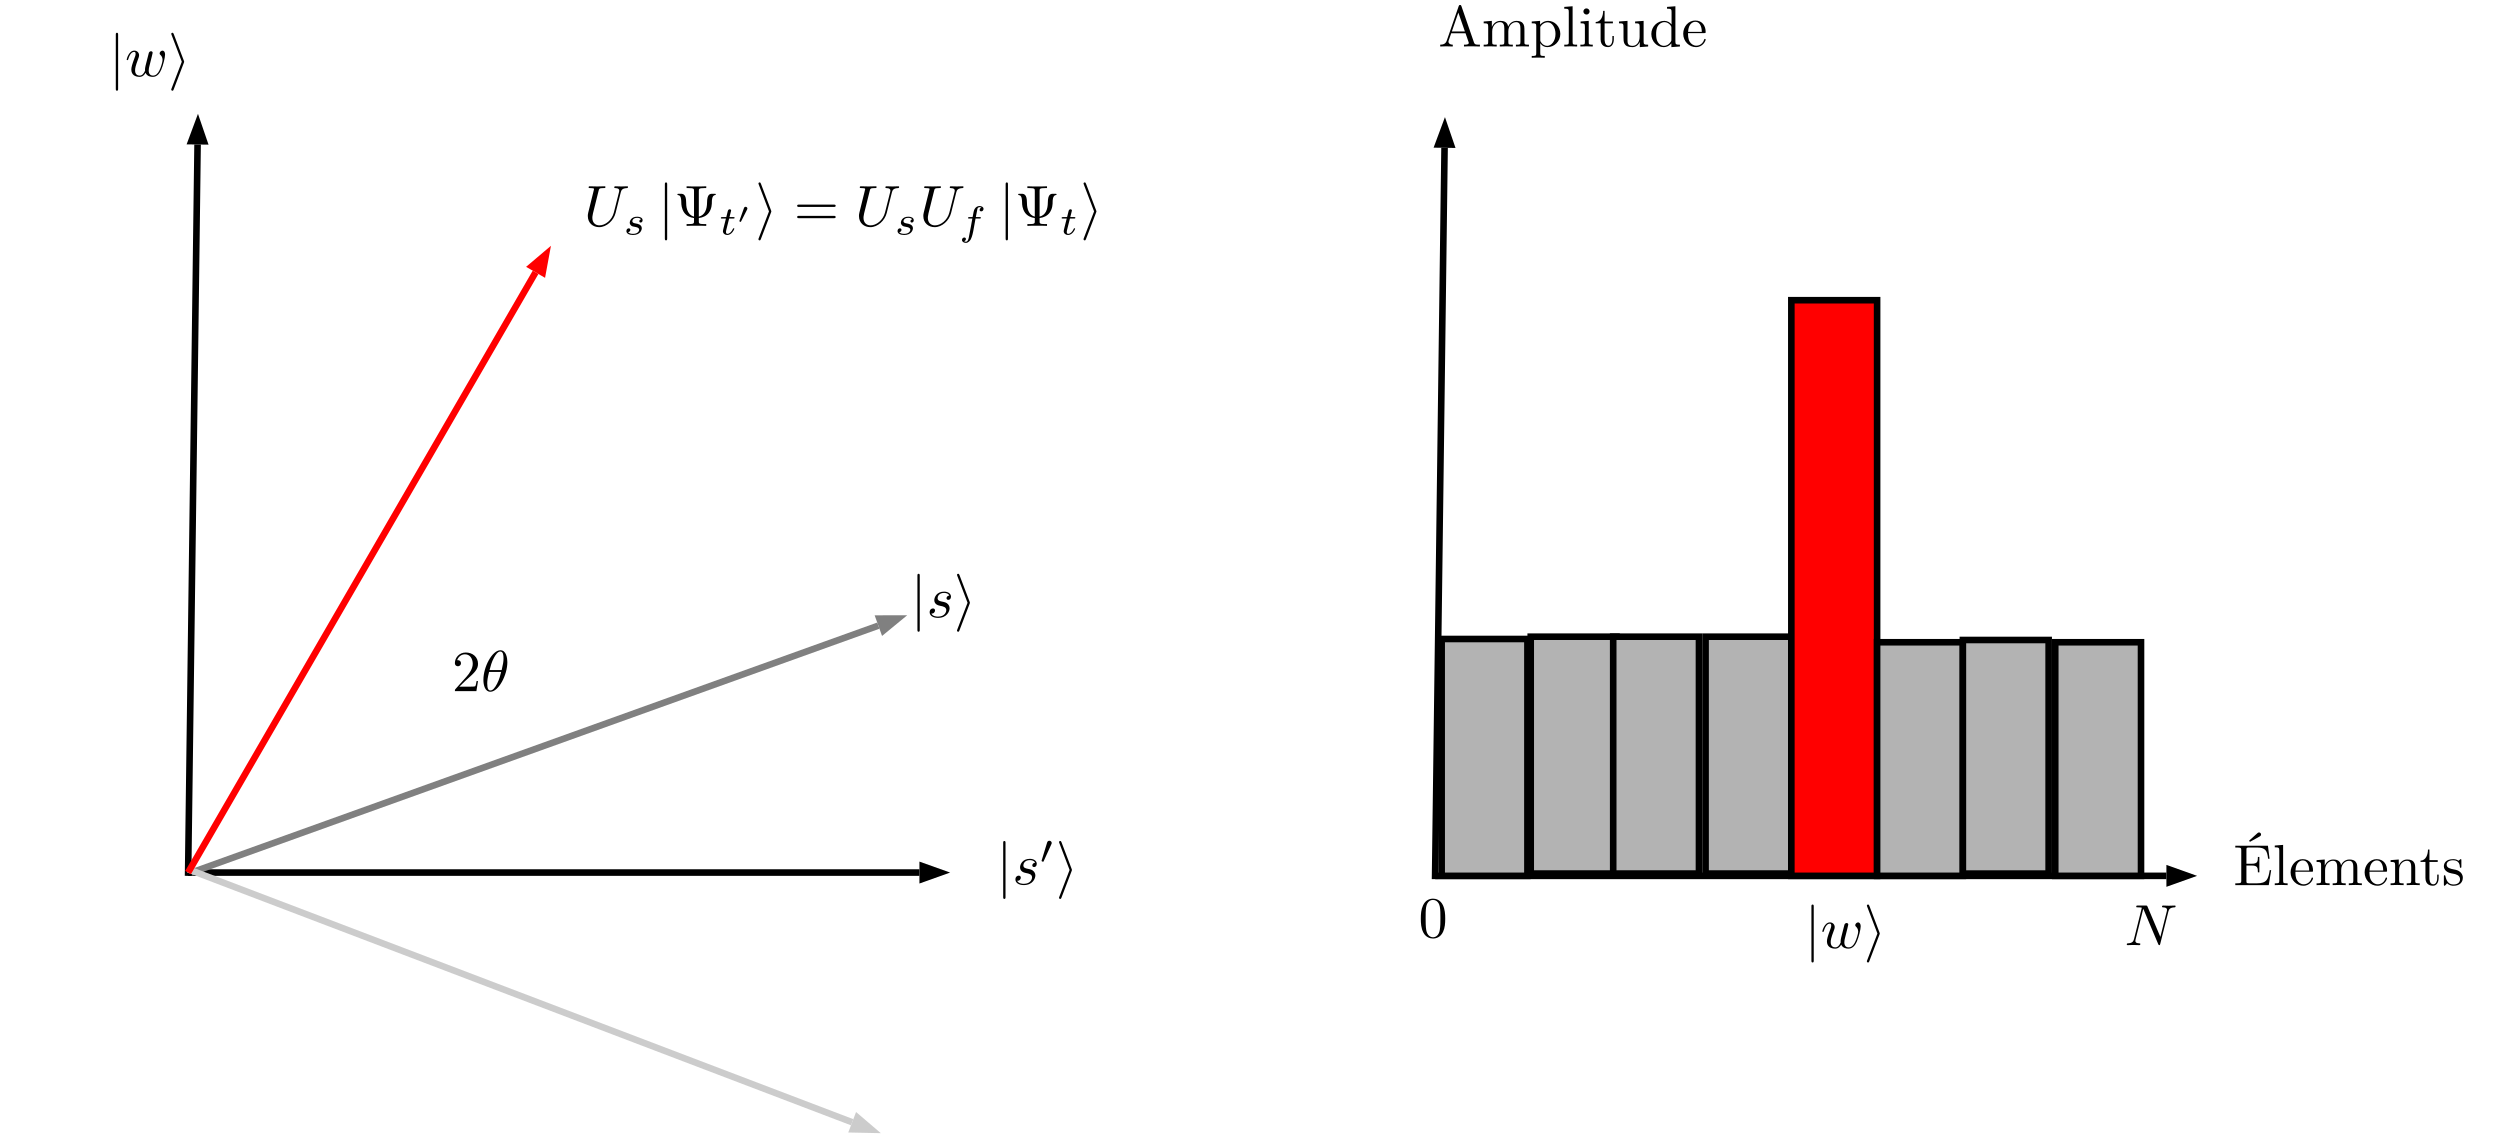 <svg xmlns="http://www.w3.org/2000/svg" xmlns:xlink="http://www.w3.org/1999/xlink" version="1.1" width="343.71pt" height="156.26pt" viewBox="0 0 343.71 156.26">
<defs>
<clipPath id="clip_1">
<path transform="matrix(1,0,0,-1,.001,156.26)" d="M0 0H2384V3370H0Z"/>
</clipPath>
<clipPath id="clip_2">
<path transform="matrix(1,0,0,-1,.001,156.26)" d="M0 0H2384V3370H0Z"/>
</clipPath>
<path id="font_3_250" d="M.652 .258H.627C.602 .104 .579 .031 .407 .031H.274C.227 .031 .225 .038 .225 .071V.338H.315C.412 .338 .423 .306 .423 .221H.448V.486H.423C.423 .4 .412 .369 .315 .369H.225V.609C.225 .642 .227 .649 .274 .649H.403C.556 .649 .583 .594 .599 .455H.624L.596 .68H.033V.649H.057C.134 .649 .136 .638 .136 .602V.078C.136 .042 .134 .031 .057 .031H.033V0H.61L.652 .258M.477 .867C.481 .889 .464 .909 .442 .909 .43 .909 .42 .901 .416 .897L.271 .767 .285 .746 .455 .84C.466 .845 .475 .855 .477 .867Z"/>
<path id="font_3_72" d="M.255 0V.031C.188 .031 .177 .031 .177 .076V.694L.033 .683V.652C.103 .652 .111 .645 .111 .596V.076C.111 .031 .1 .031 .033 .031V0L.144 .003 .255 0Z"/>
<path id="font_3_50" d="M.415 .119C.415 .129 .407 .131 .402 .131 .393 .131 .391 .125 .389 .117 .354 .014 .264 .014 .254 .014 .204 .014 .164 .044 .141 .081 .111 .129 .111 .195 .111 .231H.39C.412 .231 .415 .231 .415 .252 .415 .351 .361 .448 .236 .448 .12 .448 .028 .345 .028 .22 .028 .086 .133-.011 .248-.011 .37-.011 .415 .1 .415 .119M.349 .252H.112C.118 .401 .202 .426 .236 .426 .339 .426 .349 .291 .349 .252Z"/>
<path id="font_3_75" d="M.813 0V.031C.761 .031 .736 .031 .735 .061V.252C.735 .338 .735 .369 .704 .405 .69 .422 .657 .442 .599 .442 .515 .442 .471 .382 .454 .344 .44 .431 .366 .442 .321 .442 .248 .442 .201 .399 .173 .337V.442L.032 .431V.4C.102 .4 .11 .393 .11 .344V.076C.11 .031 .099 .031 .032 .031V0L.145 .003 .257 0V.031C.19 .031 .179 .031 .179 .076V.26C.179 .364 .25 .42 .314 .42 .377 .42 .388 .366 .388 .309V.076C.388 .031 .377 .031 .31 .031V0L.423 .003 .535 0V.031C.468 .031 .457 .031 .457 .076V.26C.457 .364 .528 .42 .592 .42 .655 .42 .666 .366 .666 .309V.076C.666 .031 .655 .031 .588 .031V0L.701 .003 .813 0Z"/>
<path id="font_3_77" d="M.535 0V.031C.483 .031 .458 .031 .457 .061V.252C.457 .338 .457 .369 .426 .405 .412 .422 .379 .442 .321 .442 .248 .442 .201 .399 .173 .337V.442L.032 .431V.4C.102 .4 .11 .393 .11 .344V.076C.11 .031 .099 .031 .032 .031V0L.145 .003 .257 0V.031C.19 .031 .179 .031 .179 .076V.26C.179 .364 .25 .42 .314 .42 .377 .42 .388 .366 .388 .309V.076C.388 .031 .377 .031 .31 .031V0L.423 .003 .535 0Z"/>
<path id="font_3_105" d="M.332 .124V.181H.307V.126C.307 .052 .277 .014 .24 .014 .173 .014 .173 .105 .173 .122V.4H.316V.431H.173V.614H.148C.147 .532 .117 .426 .019 .422V.4H.104V.124C.104 .001 .197-.011 .233-.011 .304-.011 .332 .06 .332 .124V.124Z"/>
<path id="font_3_98" d="M.36 .128C.36 .181 .33 .211 .318 .223 .285 .255 .246 .263 .204 .271 .148 .282 .081 .295 .081 .353 .081 .388 .107 .429 .193 .429 .303 .429 .308 .339 .31 .308 .311 .299 .322 .299 .322 .299 .335 .299 .335 .304 .335 .323V.424C.335 .441 .335 .448 .324 .448 .319 .448 .317 .448 .304 .436 .301 .432 .291 .423 .287 .42 .249 .448 .208 .448 .193 .448 .071 .448 .033 .381 .033 .325 .033 .29 .049 .262 .076 .24 .108 .214 .136 .208 .208 .194 .23 .19 .312 .174 .312 .102 .312 .051 .277 .011 .199 .011 .115 .011 .079 .068 .06 .153 .057 .166 .056 .17 .046 .17 .033 .17 .033 .163 .033 .145V.013C.033-.004 .033-.011 .044-.011 .049-.011 .05-.01 .069 .009 .071 .011 .071 .013 .089 .032 .133-.01 .178-.011 .199-.011 .314-.011 .36 .056 .36 .128V.128Z"/>
<path id="font_3_27" d="M.717 0V.031H.699C.639 .031 .625 .038 .614 .071L.398 .696C.393 .709 .391 .716 .375 .716 .359 .716 .356 .71 .351 .696L.144 .098C.126 .047 .086 .032 .032 .031V0L.134 .003 .249 0V.031C.199 .031 .174 .056 .174 .082 .174 .085 .175 .095 .176 .097L.222 .228H.469L.522 .075C.523 .071 .525 .065 .525 .061 .525 .031 .469 .031 .442 .031V0C.478 .003 .548 .003 .586 .003L.717 0M.458 .259H.233L.345 .584 .458 .259Z"/>
<path id="font_3_84" d="M.521 .216C.521 .343 .424 .442 .312 .442 .234 .442 .192 .398 .172 .376V.442L.028 .431V.4C.099 .4 .106 .394 .106 .35V-.118C.106-.163 .095-.163 .028-.163V-.194L.14-.191 .253-.194V-.163C.186-.163 .175-.163 .175-.118V.05 .059C.18 .043 .222-.011 .298-.011 .417-.011 .521 .087 .521 .216V.216M.438 .216C.438 .095 .368 .011 .294 .011 .254 .011 .216 .031 .189 .072 .175 .093 .175 .094 .175 .114V.337C.204 .388 .253 .417 .304 .417 .377 .417 .438 .329 .438 .216V.216Z"/>
<path id="font_3_66" d="M.247 0V.031C.181 .031 .177 .036 .177 .075V.442L.037 .431V.4C.102 .4 .111 .394 .111 .345V.076C.111 .031 .1 .031 .033 .031V0L.143 .003C.178 .003 .213 .001 .247 0M.192 .604C.192 .631 .169 .657 .139 .657 .105 .657 .085 .629 .085 .604 .085 .577 .108 .551 .138 .551 .172 .551 .192 .579 .192 .604Z"/>
<path id="font_3_109" d="M.535 0V.031C.465 .031 .457 .038 .457 .087V.442L.31 .431V.4C.38 .4 .388 .393 .388 .344V.166C.388 .079 .34 .011 .267 .011 .183 .011 .179 .058 .179 .11V.442L.032 .431V.4C.11 .4 .11 .397 .11 .308V.158C.11 .08 .11-.011 .262-.011 .318-.011 .362 .017 .391 .079V-.011L.535 0Z"/>
<path id="font_3_47" d="M.527 0V.031C.457 .031 .449 .038 .449 .087V.694L.305 .683V.652C.375 .652 .383 .645 .383 .596V.38C.354 .416 .311 .442 .257 .442 .139 .442 .034 .344 .034 .215 .034 .088 .132-.011 .246-.011 .31-.011 .355 .023 .38 .055V-.011L.527 0M.38 .118C.38 .1 .38 .098 .369 .081 .339 .033 .294 .011 .251 .011 .206 .011 .17 .037 .146 .075 .12 .116 .117 .173 .117 .214 .117 .251 .119 .311 .148 .356 .169 .387 .207 .42 .261 .42 .296 .42 .338 .405 .369 .36 .38 .343 .38 .341 .38 .323V.118Z"/>
<path id="font_4_2" d="M.127 .077 .233 .18C.389 .318 .449 .372 .449 .472 .449 .586 .359 .666 .237 .666 .124 .666 .05 .574 .05 .485 .05 .429 .1 .429 .103 .429 .12 .429 .155 .441 .155 .482 .155 .508 .137 .534 .102 .534 .094 .534 .092 .534 .089 .533 .112 .598 .166 .635 .224 .635 .315 .635 .358 .554 .358 .472 .358 .392 .308 .313 .253 .251L.061 .037C.05 .026 .05 .024 .05 0H.421L.449 .174H.424C.419 .144 .412 .1 .402 .085 .395 .077 .329 .077 .307 .077H.127Z"/>
<path id="font_5_1" d="M.455 .5C.455 .566 .437 .705 .335 .705 .196 .705 .042 .423 .042 .194 .042 .1 .071-.011 .162-.011 .303-.011 .455 .276 .455 .5M.148 .363C.165 .427 .185 .507 .225 .578 .252 .627 .289 .683 .334 .683 .383 .683 .389 .619 .389 .562 .389 .513 .381 .462 .357 .363H.148M.348 .331C.337 .285 .316 .2 .278 .128 .243 .06 .205 .011 .162 .011 .129 .011 .108 .04 .108 .133 .108 .175 .114 .233 .14 .331H.348Z"/>
<path id="font_6_2" d="M.159 .714C.159 .732 .159 .75 .139 .75 .119 .75 .119 .732 .119 .714V-.214C.119-.232 .119-.25 .139-.25 .159-.25 .159-.232 .159-.214V.714Z"/>
<path id="font_5_5" d="M.462 .339C.467 .361 .477 .398 .477 .404 .477 .422 .463 .431 .448 .431 .436 .431 .418 .423 .411 .403 .408 .396 .361 .205 .354 .179 .347 .149 .345 .131 .345 .113 .345 .102 .345 .1 .346 .095 .323 .042 .293 .011 .254 .011 .174 .011 .174 .085 .174 .102 .174 .134 .179 .173 .226 .296 .237 .326 .243 .34 .243 .36 .243 .405 .21 .442 .161 .442 .066 .442 .029 .297 .029 .288 .029 .278 .039 .278 .041 .278 .051 .278 .052 .28 .057 .296 .084 .389 .123 .42 .158 .42 .167 .42 .183 .419 .183 .387 .183 .362 .172 .334 .165 .317 .121 .199 .109 .153 .109 .115 .109 .024 .176-.011 .251-.011 .268-.011 .315-.011 .355 .059 .381-.005 .45-.011 .48-.011 .555-.011 .599 .052 .625 .112 .659 .19 .691 .324 .691 .372 .691 .427 .664 .442 .647 .442 .622 .442 .597 .416 .597 .394 .597 .381 .603 .375 .612 .367 .623 .356 .648 .33 .648 .282 .648 .248 .619 .15 .593 .099 .567 .046 .532 .011 .483 .011 .436 .011 .409 .041 .409 .098 .409 .126 .416 .157 .42 .171L.462 .339Z"/>
<path id="font_6_1" d="M.273 .233C.278 .245 .278 .247 .278 .25 .278 .253 .278 .255 .273 .267L.098 .727C.092 .744 .086 .75 .075 .75 .064 .75 .055 .741 .055 .73 .055 .727 .055 .725 .06 .714L.237 .25 .06-.212C.055-.223 .055-.225 .055-.23 .055-.241 .064-.25 .075-.25 .088-.25 .092-.24 .096-.23L.273 .233Z"/>
<path id="font_5_4" d="M.391 .374C.363 .373 .343 .351 .343 .329 .343 .315 .352 .3 .374 .3 .396 .3 .42 .317 .42 .356 .42 .401 .377 .442 .301 .442 .169 .442 .132 .34 .132 .296 .132 .218 .206 .203 .235 .197 .287 .187 .339 .176 .339 .121 .339 .095 .316 .011 .196 .011 .182 .011 .105 .011 .082 .064 .12 .059 .145 .089 .145 .117 .145 .14 .129 .152 .108 .152 .082 .152 .052 .131 .052 .086 .052 .029 .109-.011 .195-.011 .357-.011 .396 .11 .396 .155 .396 .191 .377 .216 .365 .228 .338 .256 .309 .261 .265 .27 .229 .278 .189 .285 .189 .33 .189 .359 .213 .42 .301 .42 .326 .42 .376 .413 .391 .374Z"/>
<path id="font_7_1" d="M.29 .472C.298 .489 .299 .497 .299 .504 .299 .535 .271 .559 .24 .559 .202 .559 .19 .528 .185 .512L.053 .079C.052 .077 .048 .064 .048 .063 .048 .051 .079 .041 .087 .041 .094 .041 .095 .043 .102 .058L.29 .472Z"/>
<path id="font_3_121" d="M.46 .32C.46 .4 .455 .48 .42 .554 .374 .65 .292 .666 .25 .666 .19 .666 .117 .64 .076 .547 .044 .478 .039 .4 .039 .32 .039 .245 .043 .155 .084 .079 .127-.002 .2-.022 .249-.022 .303-.022 .379-.001 .423 .094 .455 .163 .46 .241 .46 .32M.377 .332C.377 .257 .377 .189 .366 .125 .351 .03 .294-0 .249-0 .21-0 .151 .025 .133 .121 .122 .181 .122 .273 .122 .332 .122 .396 .122 .462 .13 .516 .149 .635 .224 .644 .249 .644 .282 .644 .348 .626 .367 .527 .377 .471 .377 .395 .377 .332Z"/>
<path id="font_5_2" d="M.756 .578C.766 .618 .784 .649 .864 .652 .869 .652 .881 .653 .881 .672 .881 .673 .881 .683 .868 .683 .835 .683 .8 .68 .767 .68 .733 .68 .698 .683 .665 .683 .659 .683 .647 .683 .647 .663 .647 .652 .657 .652 .665 .652 .722 .651 .733 .63 .733 .608 .733 .605 .731 .59 .73 .587L.618 .142 .397 .664C.389 .682 .388 .683 .365 .683H.231C.211 .683 .202 .683 .202 .663 .202 .652 .211 .652 .23 .652 .235 .652 .298 .652 .298 .643L.164 .106C.154 .066 .137 .034 .056 .031 .05 .031 .039 .03 .039 .011 .039 .004 .044 0 .052 0 .084 0 .119 .003 .152 .003 .186 .003 .222 0 .255 0 .26 0 .273 0 .273 .02 .273 .03 .264 .031 .253 .031 .195 .033 .187 .055 .187 .075 .187 .082 .188 .087 .191 .098L.323 .626C.327 .62 .327 .618 .332 .608L.581 .019C.588 .002 .591 0 .6 0 .611 0 .611 .003 .616 .021L.756 .578Z"/>
<clipPath id="clip_8">
<path transform="matrix(1,0,0,-1,.001,156.26)" d="M0 0H2384V3370H0Z"/>
</clipPath>
<path id="font_5_3" d="M.635 .578C.645 .619 .663 .649 .743 .652 .748 .652 .76 .653 .76 .672 .76 .673 .76 .683 .747 .683 .714 .683 .679 .68 .645 .68 .611 .68 .574 .683 .541 .683 .535 .683 .523 .683 .523 .663 .523 .652 .533 .652 .541 .652 .598 .651 .609 .63 .609 .608 .609 .605 .607 .59 .606 .587L.516 .23C.482 .096 .367 .009 .267 .009 .199 .009 .145 .053 .145 .139 .145 .141 .145 .173 .156 .217L.253 .606C.262 .642 .264 .652 .337 .652 .363 .652 .371 .652 .371 .672 .371 .683 .36 .683 .357 .683 .329 .683 .257 .68 .229 .68 .2 .68 .129 .683 .1 .683 .092 .683 .081 .683 .081 .663 .081 .652 .09 .652 .109 .652 .111 .652 .13 .652 .147 .65 .165 .648 .174 .647 .174 .634 .174 .628 .163 .586 .157 .563L.135 .475C.126 .436 .078 .247 .074 .228 .067 .2 .067 .185 .067 .17 .067 .048 .158-.022 .263-.022 .389-.022 .513 .091 .546 .223L.635 .578Z"/>
<path id="font_9_2" d="M.431 .376C.405 .37 .389 .349 .389 .329 .389 .306 .409 .297 .422 .297 .432 .297 .47 .303 .47 .354 .47 .419 .398 .441 .337 .441 .181 .441 .153 .326 .153 .295 .153 .258 .174 .234 .188 .222 .214 .202 .232 .198 .301 .186 .322 .182 .386 .17 .386 .12 .386 .103 .375 .065 .333 .04 .294 .018 .245 .018 .233 .018 .193 .018 .136 .027 .113 .06 .146 .064 .168 .089 .168 .117 .168 .142 .15 .154 .129 .154 .1 .154 .071 .131 .071 .087 .071 .027 .135-.01 .232-.01 .416-.01 .45 .116 .45 .155 .45 .247 .349 .265 .312 .272 .303 .274 .278 .278 .272 .28 .235 .287 .217 .308 .217 .33 .217 .353 .235 .38 .257 .394 .284 .411 .319 .413 .336 .413 .357 .413 .409 .41 .431 .376Z"/>
<path id="font_4_1" d="M.427 .604C.427 .638 .427 .652 .522 .652H.555V.683C.519 .68 .427 .68 .386 .68 .345 .68 .252 .68 .216 .683V.652H.249C.344 .652 .344 .639 .344 .604V.16C.213 .195 .208 .349 .208 .414 .207 .535 .163 .554 .119 .554H.082C.067 .554 .057 .554 .057 .543 .057 .538 .06 .533 .066 .532 .099 .528 .124 .514 .125 .396 .125 .373 .128 .294 .176 .227 .215 .173 .276 .144 .344 .135V.079C.344 .045 .344 .031 .249 .031H.216V0C.252 .003 .344 .003 .385 .003 .426 .003 .519 .003 .555 0V.031H.522C.427 .031 .427 .044 .427 .079V.135C.499 .144 .56 .174 .599 .226 .651 .297 .652 .376 .652 .42 .652 .436 .653 .525 .707 .532 .713 .533 .72 .534 .72 .543 .72 .554 .712 .554 .696 .554H.658C.619 .554 .57 .547 .569 .402 .568 .292 .535 .186 .427 .16V.604Z"/>
<path id="font_9_3" d="M.246 .395H.348C.367 .395 .38 .395 .38 .417 .38 .431 .367 .431 .35 .431H.255L.292 .579C.293 .584 .295 .589 .295 .592 .295 .61 .281 .624 .261 .624 .236 .624 .221 .607 .214 .582 .207 .557 .22 .604 .176 .431H.074C.055 .431 .042 .431 .042 .409 .042 .395 .054 .395 .072 .395H.167L.108 .159C.102 .134 .093 .098 .093 .085 .093 .026 .143-.01 .2-.01 .311-.01 .374 .13 .374 .143 .374 .156 .361 .156 .358 .156 .346 .156 .345 .154 .337 .137 .309 .074 .258 .018 .203 .018 .182 .018 .168 .031 .168 .067 .168 .077 .172 .098 .174 .108L.246 .395Z"/>
<path id="font_10_1" d="M.36 .465C.361 .466 .37 .485 .37 .5 .37 .536 .338 .559 .308 .559 .267 .559 .256 .528 .251 .513L.097 .08C.093 .068 .093 .065 .093 .064 .093 .048 .135 .038 .136 .038 .145 .038 .147 .043 .153 .055L.36 .465Z"/>
<path id="font_4_3" d="M.687 .327C.702 .327 .721 .327 .721 .347 .721 .367 .702 .367 .688 .367H.089C.075 .367 .056 .367 .056 .347 .056 .327 .075 .327 .09 .327H.687M.688 .133C.702 .133 .721 .133 .721 .153 .721 .173 .702 .173 .687 .173H.09C.075 .173 .056 .173 .056 .153 .056 .133 .075 .133 .089 .133H.688Z"/>
<path id="font_9_1" d="M.407 .395H.505C.525 .395 .538 .395 .538 .417 .538 .431 .525 .431 .507 .431H.414C.437 .558 .445 .604 .453 .633 .458 .655 .48 .676 .504 .676 .505 .676 .532 .676 .551 .664 .51 .651 .507 .615 .507 .609 .507 .587 .524 .572 .547 .572 .574 .572 .604 .595 .604 .633 .604 .679 .555 .704 .504 .704 .46 .704 .411 .679 .384 .629 .364 .592 .356 .547 .335 .431H.256C.236 .431 .223 .431 .223 .409 .223 .395 .236 .395 .254 .395H.328C.327 .389 .264 .029 .24-.078 .235-.1 .218-.176 .17-.176 .169-.176 .145-.176 .126-.164 .167-.151 .17-.115 .17-.109 .17-.087 .153-.072 .13-.072 .103-.072 .073-.095 .073-.133 .073-.178 .12-.204 .17-.204 .234-.204 .278-.138 .29-.116 .326-.049 .349 .074 .351 .086L.407 .395Z"/>
<clipPath id="clip_11">
<path transform="matrix(1,0,0,-1,.001,156.26)" d="M0 0H2384V3370H0Z"/>
</clipPath>
<clipPath id="clip_12">
<path transform="matrix(1,0,0,-1,.001,156.26)" d="M0 0H2384V3370H0Z"/>
</clipPath>
<clipPath id="clip_13">
<path transform="matrix(.1,0,0,-.1,.001,156.26)" d="M0 0"/>
</clipPath>
</defs>
<g clip-path="url(#clip_1)">
<path transform="matrix(.1,0,0,-.1,.001,156.26)" d="M286.691 1363.73 272.172 1406.12 256.555 1364.12 271.625 1363.93"/>
<path transform="matrix(.1,0,0,-.1,.001,156.26)" stroke-width="9.069" stroke-linecap="butt" stroke-miterlimit="10" stroke-linejoin="miter" fill="none" stroke="#000000" d="M258.566 358.434 271.625 1363.93"/>
<path transform="matrix(.1,0,0,-.1,.001,156.26)" d="M1264.06 347.898 1306.25 362.969 1264.06 378.035V362.969"/>
<path transform="matrix(.1,0,0,-.1,.001,156.26)" stroke-width="9.069" stroke-linecap="butt" stroke-miterlimit="10" stroke-linejoin="miter" fill="none" stroke="#000000" d="M258.566 362.969H1264.06"/>
<path transform="matrix(.1,0,0,-.1,.001,156.26)" d="M1212.68 688.277 1247.29 716.73 1202.48 716.641 1207.58 702.457" fill="#808080"/>
<path transform="matrix(.1,0,0,-.1,.001,156.26)" stroke-width="9.069" stroke-linecap="butt" stroke-miterlimit="10" stroke-linejoin="miter" fill="none" stroke="#808080" d="M263.102 362.969 1207.58 702.457"/>
<path transform="matrix(.1,0,0,-.1,.001,156.26)" d="M2001.09 1359.2 1986.57 1401.58 1970.95 1359.59 1986.02 1359.39"/>
<path transform="matrix(.1,0,0,-.1,.001,156.26)" stroke-width="9.069" stroke-linecap="butt" stroke-miterlimit="10" stroke-linejoin="miter" fill="none" stroke="#000000" d="M1972.96 353.898 1986.02 1359.39"/>
<path transform="matrix(.1,0,0,-.1,.001,156.26)" d="M2978.45 343.363 3020.64 358.434 2978.45 373.504V358.434"/>
<path transform="matrix(.1,0,0,-.1,.001,156.26)" stroke-width="9.069" stroke-linecap="butt" stroke-miterlimit="10" stroke-linejoin="miter" fill="none" stroke="#000000" d="M1972.96 358.434H2978.45"/>
<path transform="matrix(.1,0,0,-.1,.001,156.26)" d="M1982.03 521.266V358.434H2099.95V684.094H1982.03" fill="#b3b3b3"/>
<path transform="matrix(.1,0,0,-.1,.001,156.26)" stroke-width="9.069" stroke-linecap="butt" stroke-miterlimit="10" stroke-linejoin="miter" fill="none" stroke="#000000" d="M1982.03 521.266V358.434H2099.95V684.094H1982.03Z"/>
<path transform="matrix(.1,0,0,-.1,.001,156.26)" d="M2104.49 524.418V361.59H2222.41V687.25H2104.49" fill="#b3b3b3"/>
<path transform="matrix(.1,0,0,-.1,.001,156.26)" stroke-width="9.069" stroke-linecap="butt" stroke-miterlimit="10" stroke-linejoin="miter" fill="none" stroke="#000000" d="M2104.49 524.418V361.59H2222.41V687.25H2104.49Z"/>
<path transform="matrix(.1,0,0,-.1,.001,156.26)" d="M2217.88 524.418V361.59H2335.8V687.25H2217.88" fill="#b3b3b3"/>
<path transform="matrix(.1,0,0,-.1,.001,156.26)" stroke-width="9.069" stroke-linecap="butt" stroke-miterlimit="10" stroke-linejoin="miter" fill="none" stroke="#000000" d="M2217.88 524.418V361.59H2335.8V687.25H2217.88Z"/>
<path transform="matrix(.1,0,0,-.1,.001,156.26)" d="M2344.86 524.418V361.59H2462.79V687.25H2344.86" fill="#b3b3b3"/>
<path transform="matrix(.1,0,0,-.1,.001,156.26)" stroke-width="9.069" stroke-linecap="butt" stroke-miterlimit="10" stroke-linejoin="miter" fill="none" stroke="#000000" d="M2344.86 524.418V361.59H2462.79V687.25H2344.86Z"/>
<path transform="matrix(.1,0,0,-.1,.001,156.26)" d="M2462.79 754.148V358.434H2580.71V1149.87H2462.79" fill="#ff0000"/>
<path transform="matrix(.1,0,0,-.1,.001,156.26)" stroke-width="9.069" stroke-linecap="butt" stroke-miterlimit="10" stroke-linejoin="miter" fill="none" stroke="#000000" d="M2462.79 754.148V358.434H2580.71V1149.87H2462.79Z"/>
<path transform="matrix(.1,0,0,-.1,.001,156.26)" d="M2580.71 519.016V358.434H2698.63V679.602H2580.71" fill="#b3b3b3"/>
<path transform="matrix(.1,0,0,-.1,.001,156.26)" stroke-width="9.069" stroke-linecap="butt" stroke-miterlimit="10" stroke-linejoin="miter" fill="none" stroke="#000000" d="M2580.71 519.016V358.434H2698.63V679.602H2580.71Z"/>
<path transform="matrix(.1,0,0,-.1,.001,156.26)" d="M2698.63 522.133V361.547H2816.55V682.719H2698.63" fill="#b3b3b3"/>
<path transform="matrix(.1,0,0,-.1,.001,156.26)" stroke-width="9.069" stroke-linecap="butt" stroke-miterlimit="10" stroke-linejoin="miter" fill="none" stroke="#000000" d="M2698.63 522.133V361.547H2816.55V682.719H2698.63Z"/>
<path transform="matrix(.1,0,0,-.1,.001,156.26)" d="M2825.62 519.016V358.434H2943.54V679.602H2825.62" fill="#b3b3b3"/>
<path transform="matrix(.1,0,0,-.1,.001,156.26)" stroke-width="9.069" stroke-linecap="butt" stroke-miterlimit="10" stroke-linejoin="miter" fill="none" stroke="#000000" d="M2825.62 519.016V358.434H2943.54V679.602H2825.62Z"/>
</g>
<g clip-path="url(#clip_2)">
</g>
<use data-text="&#x00c9;" xlink:href="#font_3_250" transform="matrix(7.97,0,0,-7.97,307.054,121.69)"/>
<use data-text="l" xlink:href="#font_3_72" transform="matrix(7.97,0,0,-7.97,312.481,121.69)"/>
<use data-text="e" xlink:href="#font_3_50" transform="matrix(7.97,0,0,-7.97,314.697,121.69)"/>
<use data-text="m" xlink:href="#font_3_75" transform="matrix(7.97,0,0,-7.97,318.236,121.69)"/>
<use data-text="e" xlink:href="#font_3_50" transform="matrix(7.97,0,0,-7.97,324.875,121.69)"/>
<use data-text="n" xlink:href="#font_3_77" transform="matrix(7.97,0,0,-7.97,328.413,121.69)"/>
<use data-text="t" xlink:href="#font_3_105" transform="matrix(7.97,0,0,-7.97,332.63,121.69)"/>
<use data-text="s" xlink:href="#font_3_98" transform="matrix(7.97,0,0,-7.97,335.73,121.69)"/>
<use data-text="A" xlink:href="#font_3_27" transform="matrix(7.97,0,0,-7.97,197.75,6.392)"/>
<use data-text="m" xlink:href="#font_3_75" transform="matrix(7.97,0,0,-7.97,203.727,6.392)"/>
<use data-text="p" xlink:href="#font_3_84" transform="matrix(7.97,0,0,-7.97,210.366,6.392)"/>
<use data-text="l" xlink:href="#font_3_72" transform="matrix(7.97,0,0,-7.97,214.798,6.392)"/>
<use data-text="i" xlink:href="#font_3_66" transform="matrix(7.97,0,0,-7.97,217.013,6.392)"/>
<use data-text="t" xlink:href="#font_3_105" transform="matrix(7.97,0,0,-7.97,219.229,6.392)"/>
<use data-text="u" xlink:href="#font_3_109" transform="matrix(7.97,0,0,-7.97,222.329,6.392)"/>
<use data-text="d" xlink:href="#font_3_47" transform="matrix(7.97,0,0,-7.97,226.761,6.392)"/>
<use data-text="e" xlink:href="#font_3_50" transform="matrix(7.97,0,0,-7.97,231.192,6.392)"/>
<use data-text="2" xlink:href="#font_4_2" transform="matrix(7.97,0,0,-7.97,62.141,95.018)"/>
<use data-text="&#x03b8;" xlink:href="#font_5_1" transform="matrix(7.97,0,0,-7.97,66.126,95.018)"/>
<use data-text="|" xlink:href="#font_6_2" transform="matrix(7.97,0,0,-7.97,14.972,10.481)"/>
<use data-text="w" xlink:href="#font_5_5" transform="matrix(7.97,0,0,-7.97,17.186,10.481)"/>
<use data-text="&#x27e9;" xlink:href="#font_6_1" transform="matrix(7.97,0,0,-7.97,23.106,10.481)"/>
<use data-text="|" xlink:href="#font_6_2" transform="matrix(7.97,0,0,-7.97,136.975,121.598)"/>
<use data-text="s" xlink:href="#font_5_4" transform="matrix(7.97,0,0,-7.97,139.19,121.598)"/>
<use data-text="&#x2032;" xlink:href="#font_7_1" transform="matrix(5.579,0,0,-5.579,142.926,118.706)"/>
<use data-text="&#x27e9;" xlink:href="#font_6_1" transform="matrix(7.97,0,0,-7.97,145.162,121.598)"/>
<use data-text="|" xlink:href="#font_6_2" transform="matrix(7.97,0,0,-7.97,125.183,84.862)"/>
<use data-text="s" xlink:href="#font_5_4" transform="matrix(7.97,0,0,-7.97,127.398,84.862)"/>
<use data-text="&#x27e9;" xlink:href="#font_6_1" transform="matrix(7.97,0,0,-7.97,131.134,84.862)"/>
<use data-text="0" xlink:href="#font_3_121" transform="matrix(7.97,0,0,-7.97,195.029,128.858)"/>
<use data-text="N" xlink:href="#font_5_2" transform="matrix(7.97,0,0,-7.97,292.087,129.942)"/>
<use data-text="|" xlink:href="#font_6_2" transform="matrix(7.97,0,0,-7.97,248.093,130.336)"/>
<use data-text="w" xlink:href="#font_5_5" transform="matrix(7.97,0,0,-7.97,250.307,130.336)"/>
<use data-text="&#x27e9;" xlink:href="#font_6_1" transform="matrix(7.97,0,0,-7.97,256.227,130.336)"/>
<g clip-path="url(#clip_8)">
<path transform="matrix(.1,0,0,-.1,.001,156.26)" d="M1166.21 5.605 1211 4.668 1176.94 33.77 1171.57 19.688" fill="#cccccc"/>
<path transform="matrix(.1,0,0,-.1,.001,156.26)" stroke-width="9.069" stroke-linecap="butt" stroke-miterlimit="10" stroke-linejoin="miter" fill="none" stroke="#cccccc" d="M258.566 367.504 1171.57 19.688"/>
</g>
<use data-text="U" xlink:href="#font_5_3" transform="matrix(7.97,0,0,-7.97,80.282,31.056)"/>
<use data-text="s" xlink:href="#font_9_2" transform="matrix(5.579,0,0,-5.579,85.724,32.252)"/>
<use data-text="|" xlink:href="#font_6_2" transform="matrix(7.97,0,0,-7.97,90.459,31.056)"/>
<use data-text="&#x03a8;" xlink:href="#font_4_1" transform="matrix(7.97,0,0,-7.97,92.674,31.056)"/>
<use data-text="t" xlink:href="#font_9_3" transform="matrix(5.579,0,0,-5.579,98.872,32.252)"/>
<use data-text="&#x2032;" xlink:href="#font_10_1" transform="matrix(3.985,0,0,-3.985,101.28,30.658)"/>
<use data-text="&#x27e9;" xlink:href="#font_6_1" transform="matrix(7.97,0,0,-7.97,103.834,31.056)"/>
<use data-text="=" xlink:href="#font_4_3" transform="matrix(7.97,0,0,-7.97,109.147,31.056)"/>
<use data-text="U" xlink:href="#font_5_3" transform="matrix(7.97,0,0,-7.97,117.561,31.056)"/>
<use data-text="s" xlink:href="#font_9_2" transform="matrix(5.579,0,0,-5.579,123.002,32.252)"/>
<use data-text="U" xlink:href="#font_5_3" transform="matrix(7.97,0,0,-7.97,126.409,31.056)"/>
<use data-text="f" xlink:href="#font_9_1" transform="matrix(5.579,0,0,-5.579,131.85,32.252)"/>
<use data-text="|" xlink:href="#font_6_2" transform="matrix(7.97,0,0,-7.97,137.311,31.056)"/>
<use data-text="&#x03a8;" xlink:href="#font_4_1" transform="matrix(7.97,0,0,-7.97,139.525,31.056)"/>
<use data-text="t" xlink:href="#font_9_3" transform="matrix(5.579,0,0,-5.579,145.724,32.252)"/>
<use data-text="&#x27e9;" xlink:href="#font_6_1" transform="matrix(7.97,0,0,-7.97,148.53,31.056)"/>
<g clip-path="url(#clip_11)">
<path transform="matrix(.1,0,0,-.1,.001,156.26)" d="M749.363 1180.63 757.461 1224.7 723.281 1195.73 736.32 1188.18" fill="#ff0000"/>
<path transform="matrix(.1,0,0,-.1,.001,156.26)" stroke-width="9.069" stroke-linecap="butt" stroke-miterlimit="10" stroke-linejoin="miter" fill="none" stroke="#ff0000" d="M258.566 362.969 736.32 1188.18"/>
</g>
<g clip-path="url(#clip_12)">
<g clip-path="url(#clip_13)">
</g>
</g>
</svg>

